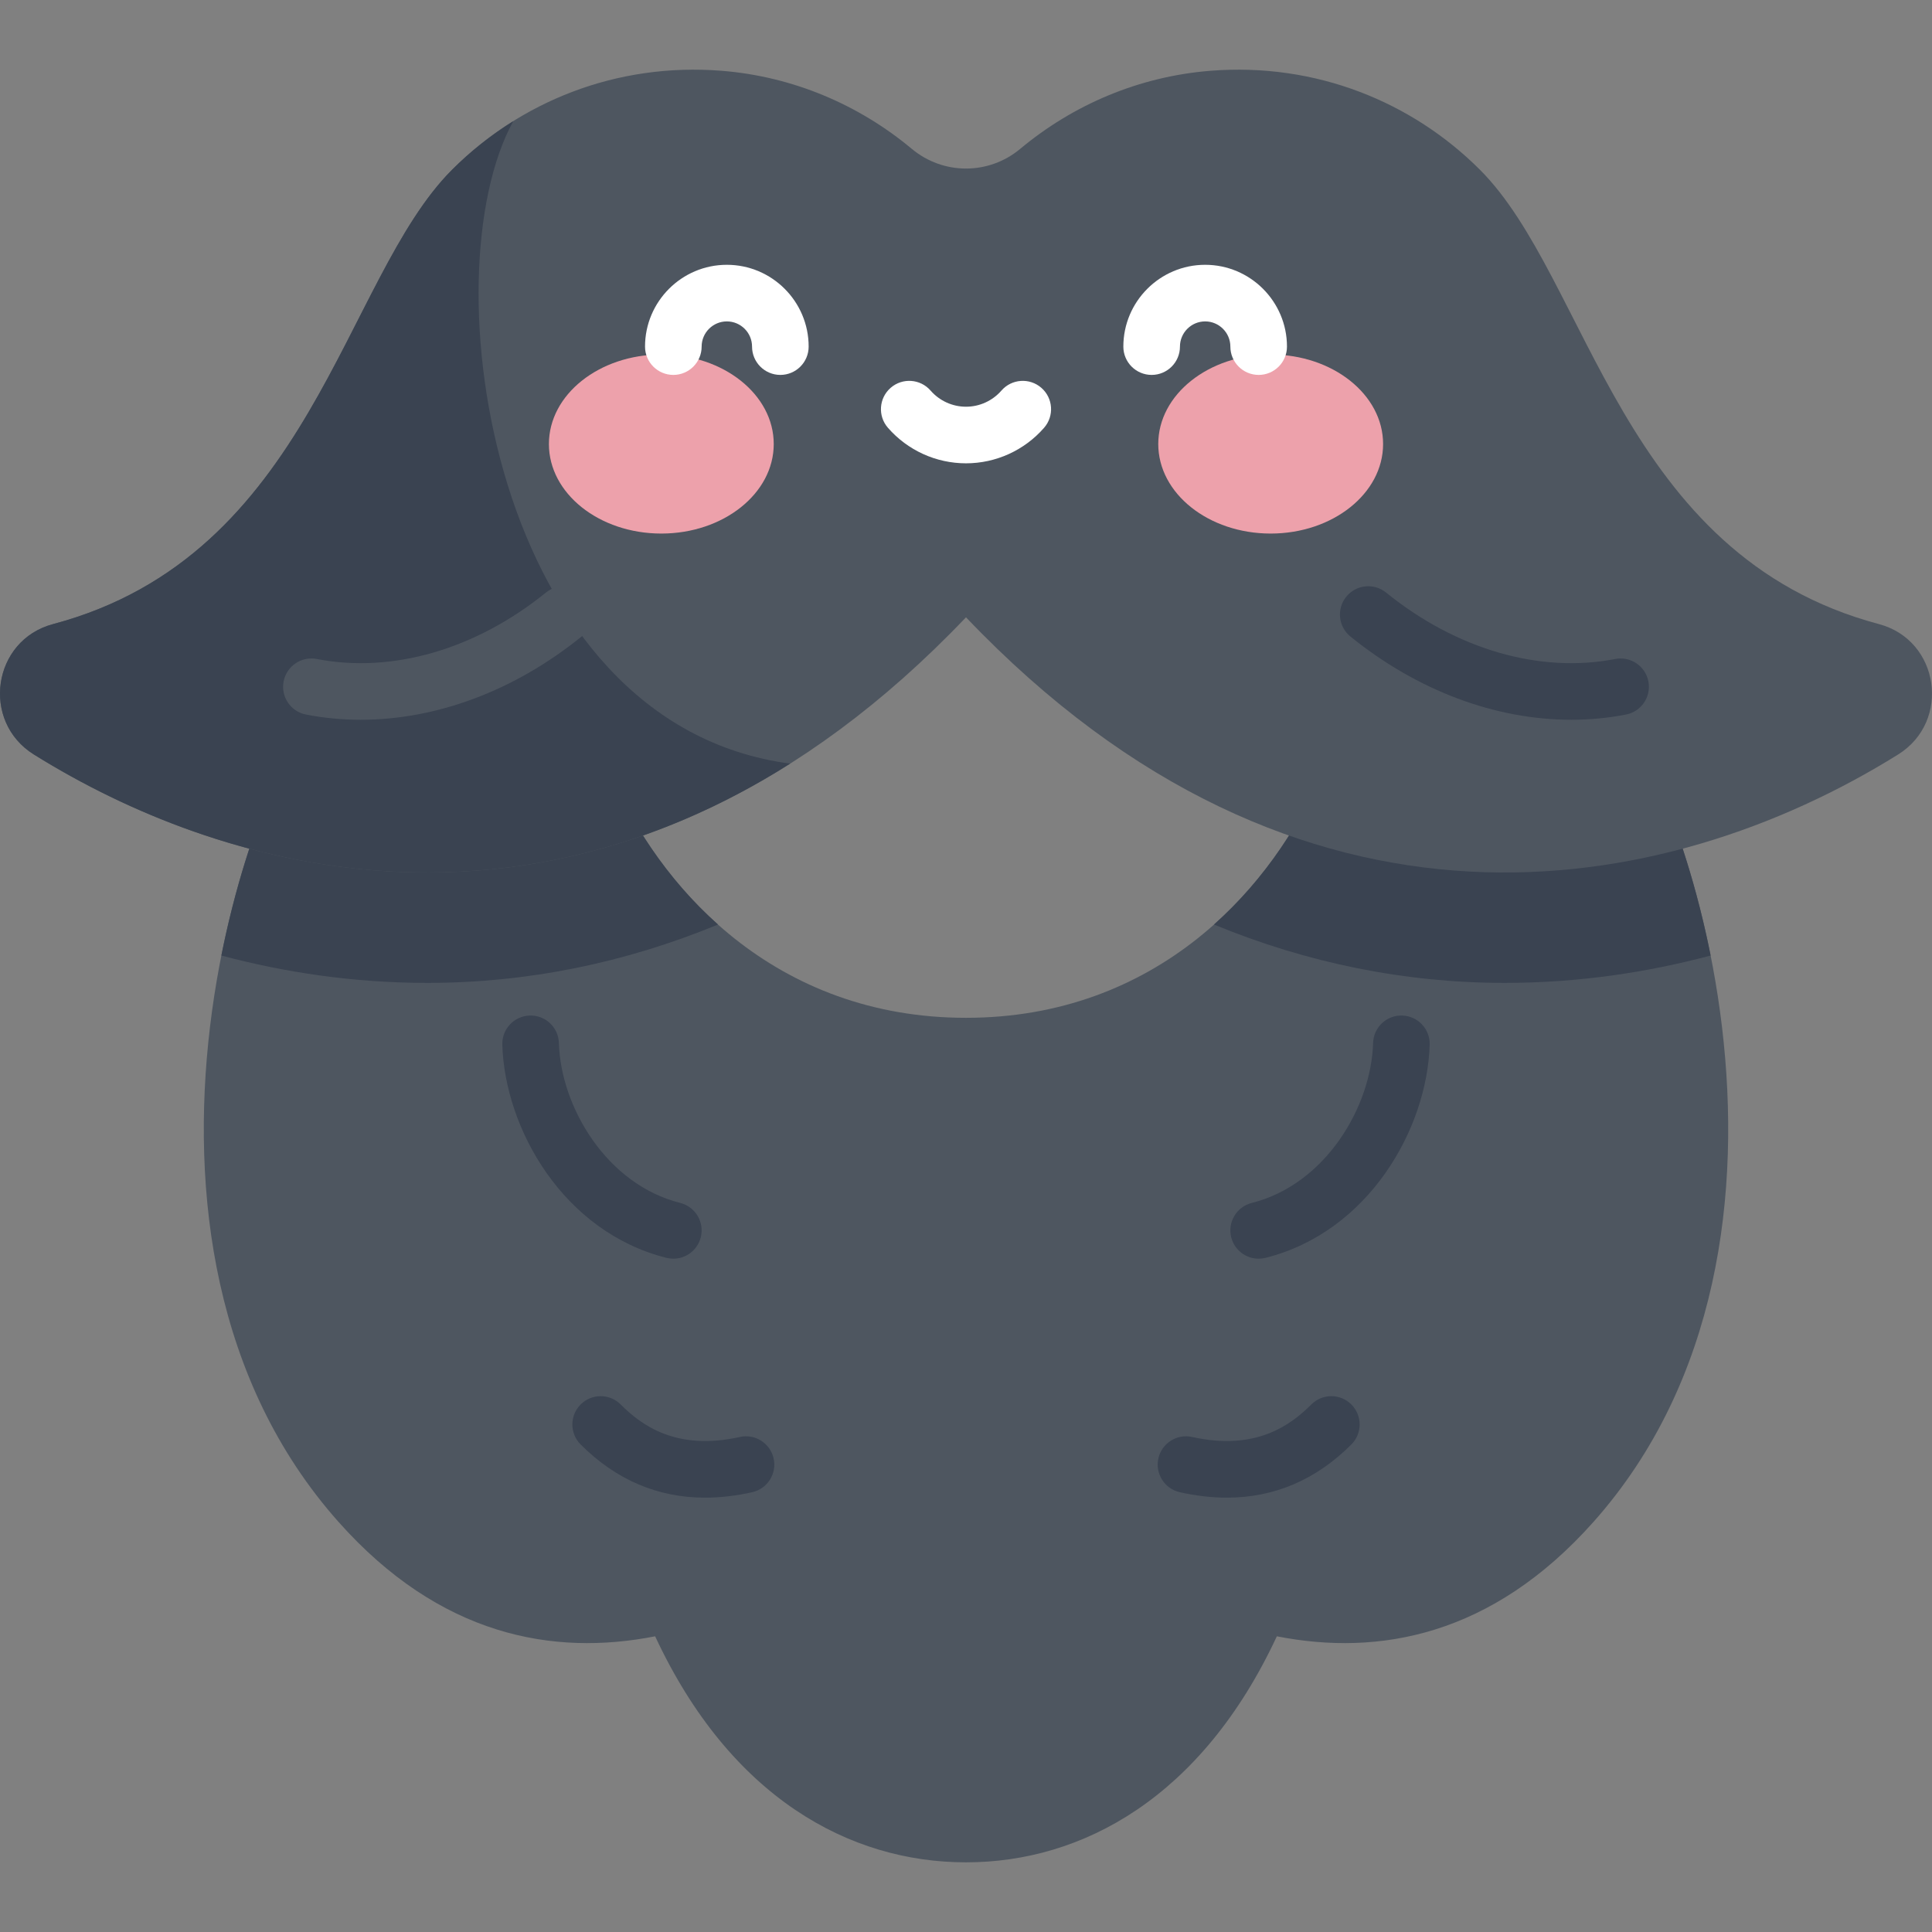 <?xml version="1.0" encoding="iso-8859-1"?>
<!-- Generator: Adobe Illustrator 23.1.0, SVG Export Plug-In . SVG Version: 6.00 Build 0)  -->
<svg version="1.1" id="Capa_1" xmlns="http://www.w3.org/2000/svg" xmlns:xlink="http://www.w3.org/1999/xlink" x="0px" y="0px"
	 viewBox="0 0 512 512" style="enable-background:new 0 0 512 512;" xml:space="preserve">
<rect x="0" y="0" width="512" height="512" fill="#808080" stroke="none"/>
<g>
	<path style="fill:#4E5660;" d="M422.255,179.735H351.35v22.726c-13.636,33.635-45.253,67.269-95.35,67.269
		s-81.714-33.635-95.35-67.269v-22.726H89.744c-24.544,22.726-66.36,149.083,0,223.625c26.842,30.152,56.774,35.609,83.875,30.278
		c19.919,42.731,51.548,59.899,82.38,59.899s62.462-17.168,82.38-59.899c27.101,5.33,57.033-0.127,83.875-30.278
		C488.616,328.819,446.8,202.461,422.255,179.735z"/>
	<g>
		<path style="fill:#3A4351;" d="M113.253,260.478c26.398-0.001,52.253-5.249,77.034-15.466
			c-13.591-12.107-23.463-27.323-29.637-42.551v-22.726H89.744c-10.46,9.685-24.052,38.199-31.076,73.496
			C75.23,257.641,93.536,260.479,113.253,260.478z"/>
		<path style="fill:#3A4351;" d="M321.712,245.013c24.782,10.219,50.639,15.467,77.038,15.465
			c19.716-0.001,38.022-2.839,54.582-7.248c-7.024-35.297-20.616-63.81-31.076-73.495H351.35v22.726
			C345.176,217.689,335.303,232.906,321.712,245.013z"/>
	</g>
	<path style="fill:#4E5660;" d="M241.63,39.445c8.347,6.963,20.392,6.963,28.739,0c13.958-11.644,31.423-19.19,50.461-20.692
		c27.891-2.199,53.388,8.251,71.361,26.225c28.989,28.989,37.204,102.189,105.755,120.417c16.059,4.27,19.175,25.769,5.071,34.556
		C441.096,238.531,344.258,256.203,256,163.593c-88.258,92.61-185.096,74.938-247.017,36.359
		c-14.104-8.787-10.988-30.286,5.071-34.556C82.605,147.167,90.82,73.967,119.809,44.978c17.973-17.974,43.47-28.425,71.361-26.225
		C210.208,20.255,227.672,27.801,241.63,39.445z"/>
	<path style="fill:#3A4351;" d="M136.026,32.102c-5.891,3.67-11.334,7.993-16.217,12.876
		C90.82,73.967,82.605,147.167,14.054,165.395c-16.059,4.27-19.175,25.769-5.071,34.557c51.151,31.869,126.129,49.464,200.415,2.418
		C130.065,191.826,113.59,72.784,136.026,32.102z"/>
	<g>
		<g>
			<ellipse style="fill:#EDA1AB;" cx="175.258" cy="117.673" rx="29.792" ry="23.725"/>
			<ellipse style="fill:#EDA1AB;" cx="336.742" cy="117.673" rx="29.792" ry="23.725"/>
		</g>
		<path style="fill:#FFFFFF;" d="M206.801,99.356c-4.142,0-7.5-3.358-7.5-7.5c0-3.684-2.997-6.681-6.681-6.681
			s-6.68,2.997-6.68,6.681c0,4.142-3.358,7.5-7.5,7.5s-7.5-3.358-7.5-7.5c0-11.955,9.726-21.681,21.68-21.681
			c11.955,0,21.681,9.726,21.681,21.681C214.301,95.998,210.943,99.356,206.801,99.356z"/>
		<path style="fill:#FFFFFF;" d="M333.56,99.356c-4.142,0-7.5-3.358-7.5-7.5c0-3.684-2.997-6.681-6.68-6.681
			c-3.684,0-6.681,2.997-6.681,6.681c0,4.142-3.358,7.5-7.5,7.5c-4.142,0-7.5-3.358-7.5-7.5c0-11.955,9.726-21.681,21.681-21.681
			c11.955,0,21.68,9.726,21.68,21.681C341.06,95.998,337.702,99.356,333.56,99.356z"/>
		<path style="fill:#FFFFFF;" d="M256,122.783c-7.933,0-15.477-3.436-20.696-9.425c-2.721-3.122-2.396-7.86,0.727-10.581
			c3.123-2.721,7.861-2.396,10.582,0.727c2.37,2.72,5.792,4.28,9.388,4.28c3.595,0,7.017-1.56,9.388-4.28
			c2.722-3.123,7.459-3.448,10.582-0.726c3.123,2.721,3.448,7.459,0.726,10.582C271.476,119.348,263.932,122.783,256,122.783z"/>
	</g>
	<g>
		<path style="fill:#4E5660;" d="M95.601,190.746c-4.888,0-9.739-0.455-14.504-1.38c-4.066-0.789-6.723-4.726-5.933-8.792
			c0.789-4.066,4.729-6.721,8.792-5.933c19.986,3.878,42.117-2.538,60.725-17.61c3.218-2.607,7.941-2.11,10.549,1.108
			c2.607,3.219,2.11,7.942-1.108,10.549C136.376,183.058,115.685,190.746,95.601,190.746z"/>
		<path style="fill:#3A4351;" d="M416.399,190.746c-20.086,0-40.774-7.687-58.52-22.058c-3.219-2.607-3.715-7.33-1.108-10.549
			c2.607-3.219,7.331-3.715,10.549-1.108c18.609,15.071,40.742,21.49,60.725,17.61c4.066-0.789,8.003,1.867,8.792,5.933
			c0.79,4.066-1.867,8.003-5.933,8.792C426.14,190.29,421.286,190.746,416.399,190.746z"/>
		<path style="fill:#3A4351;" d="M178.446,333.568c-0.605,0-1.221-0.074-1.835-0.229c-27.372-6.884-42.837-34.244-43.491-56.493
			c-0.122-4.14,3.136-7.595,7.276-7.717c4.155-0.126,7.595,3.137,7.717,7.276c0.499,16.985,12.664,37.484,32.156,42.386
			c4.017,1.01,6.455,5.085,5.444,9.102C184.858,331.298,181.802,333.568,178.446,333.568z"/>
		<path style="fill:#3A4351;" d="M186.861,396.895c-12.551,0-23.604-4.713-32.982-14.091c-2.929-2.929-2.929-7.678,0-10.606
			c2.929-2.929,7.678-2.929,10.606,0c5.5,5.5,14.755,12.378,31.576,8.615c4.042-0.902,8.052,1.64,8.957,5.682
			c0.904,4.043-1.64,8.052-5.682,8.957C195.03,396.414,190.868,396.895,186.861,396.895z"/>
		<path style="fill:#3A4351;" d="M333.554,333.568c-3.356,0-6.412-2.27-7.268-5.673c-1.01-4.017,1.427-8.092,5.444-9.102
			c19.492-4.902,31.656-25.401,32.156-42.386c0.121-4.141,3.575-7.42,7.717-7.276c4.141,0.122,7.398,3.577,7.276,7.717
			c-0.654,22.249-16.119,49.609-43.491,56.493C334.775,333.494,334.16,333.568,333.554,333.568z"/>
		<path style="fill:#3A4351;" d="M325.139,396.895c-4.008,0-8.168-0.481-12.475-1.444c-4.042-0.904-6.586-4.914-5.682-8.957
			c0.905-4.042,4.917-6.582,8.957-5.682c16.819,3.762,26.075-3.115,31.576-8.615c2.929-2.929,7.678-2.929,10.607,0
			c2.929,2.929,2.929,7.678,0,10.606C348.745,392.181,337.688,396.895,325.139,396.895z"/>
	</g>
</g>
<g>
</g>
<g>
</g>
<g>
</g>
<g>
</g>
<g>
</g>
<g>
</g>
<g>
</g>
<g>
</g>
<g>
</g>
<g>
</g>
<g>
</g>
<g>
</g>
<g>
</g>
<g>
</g>
<g>
</g>
</svg>
